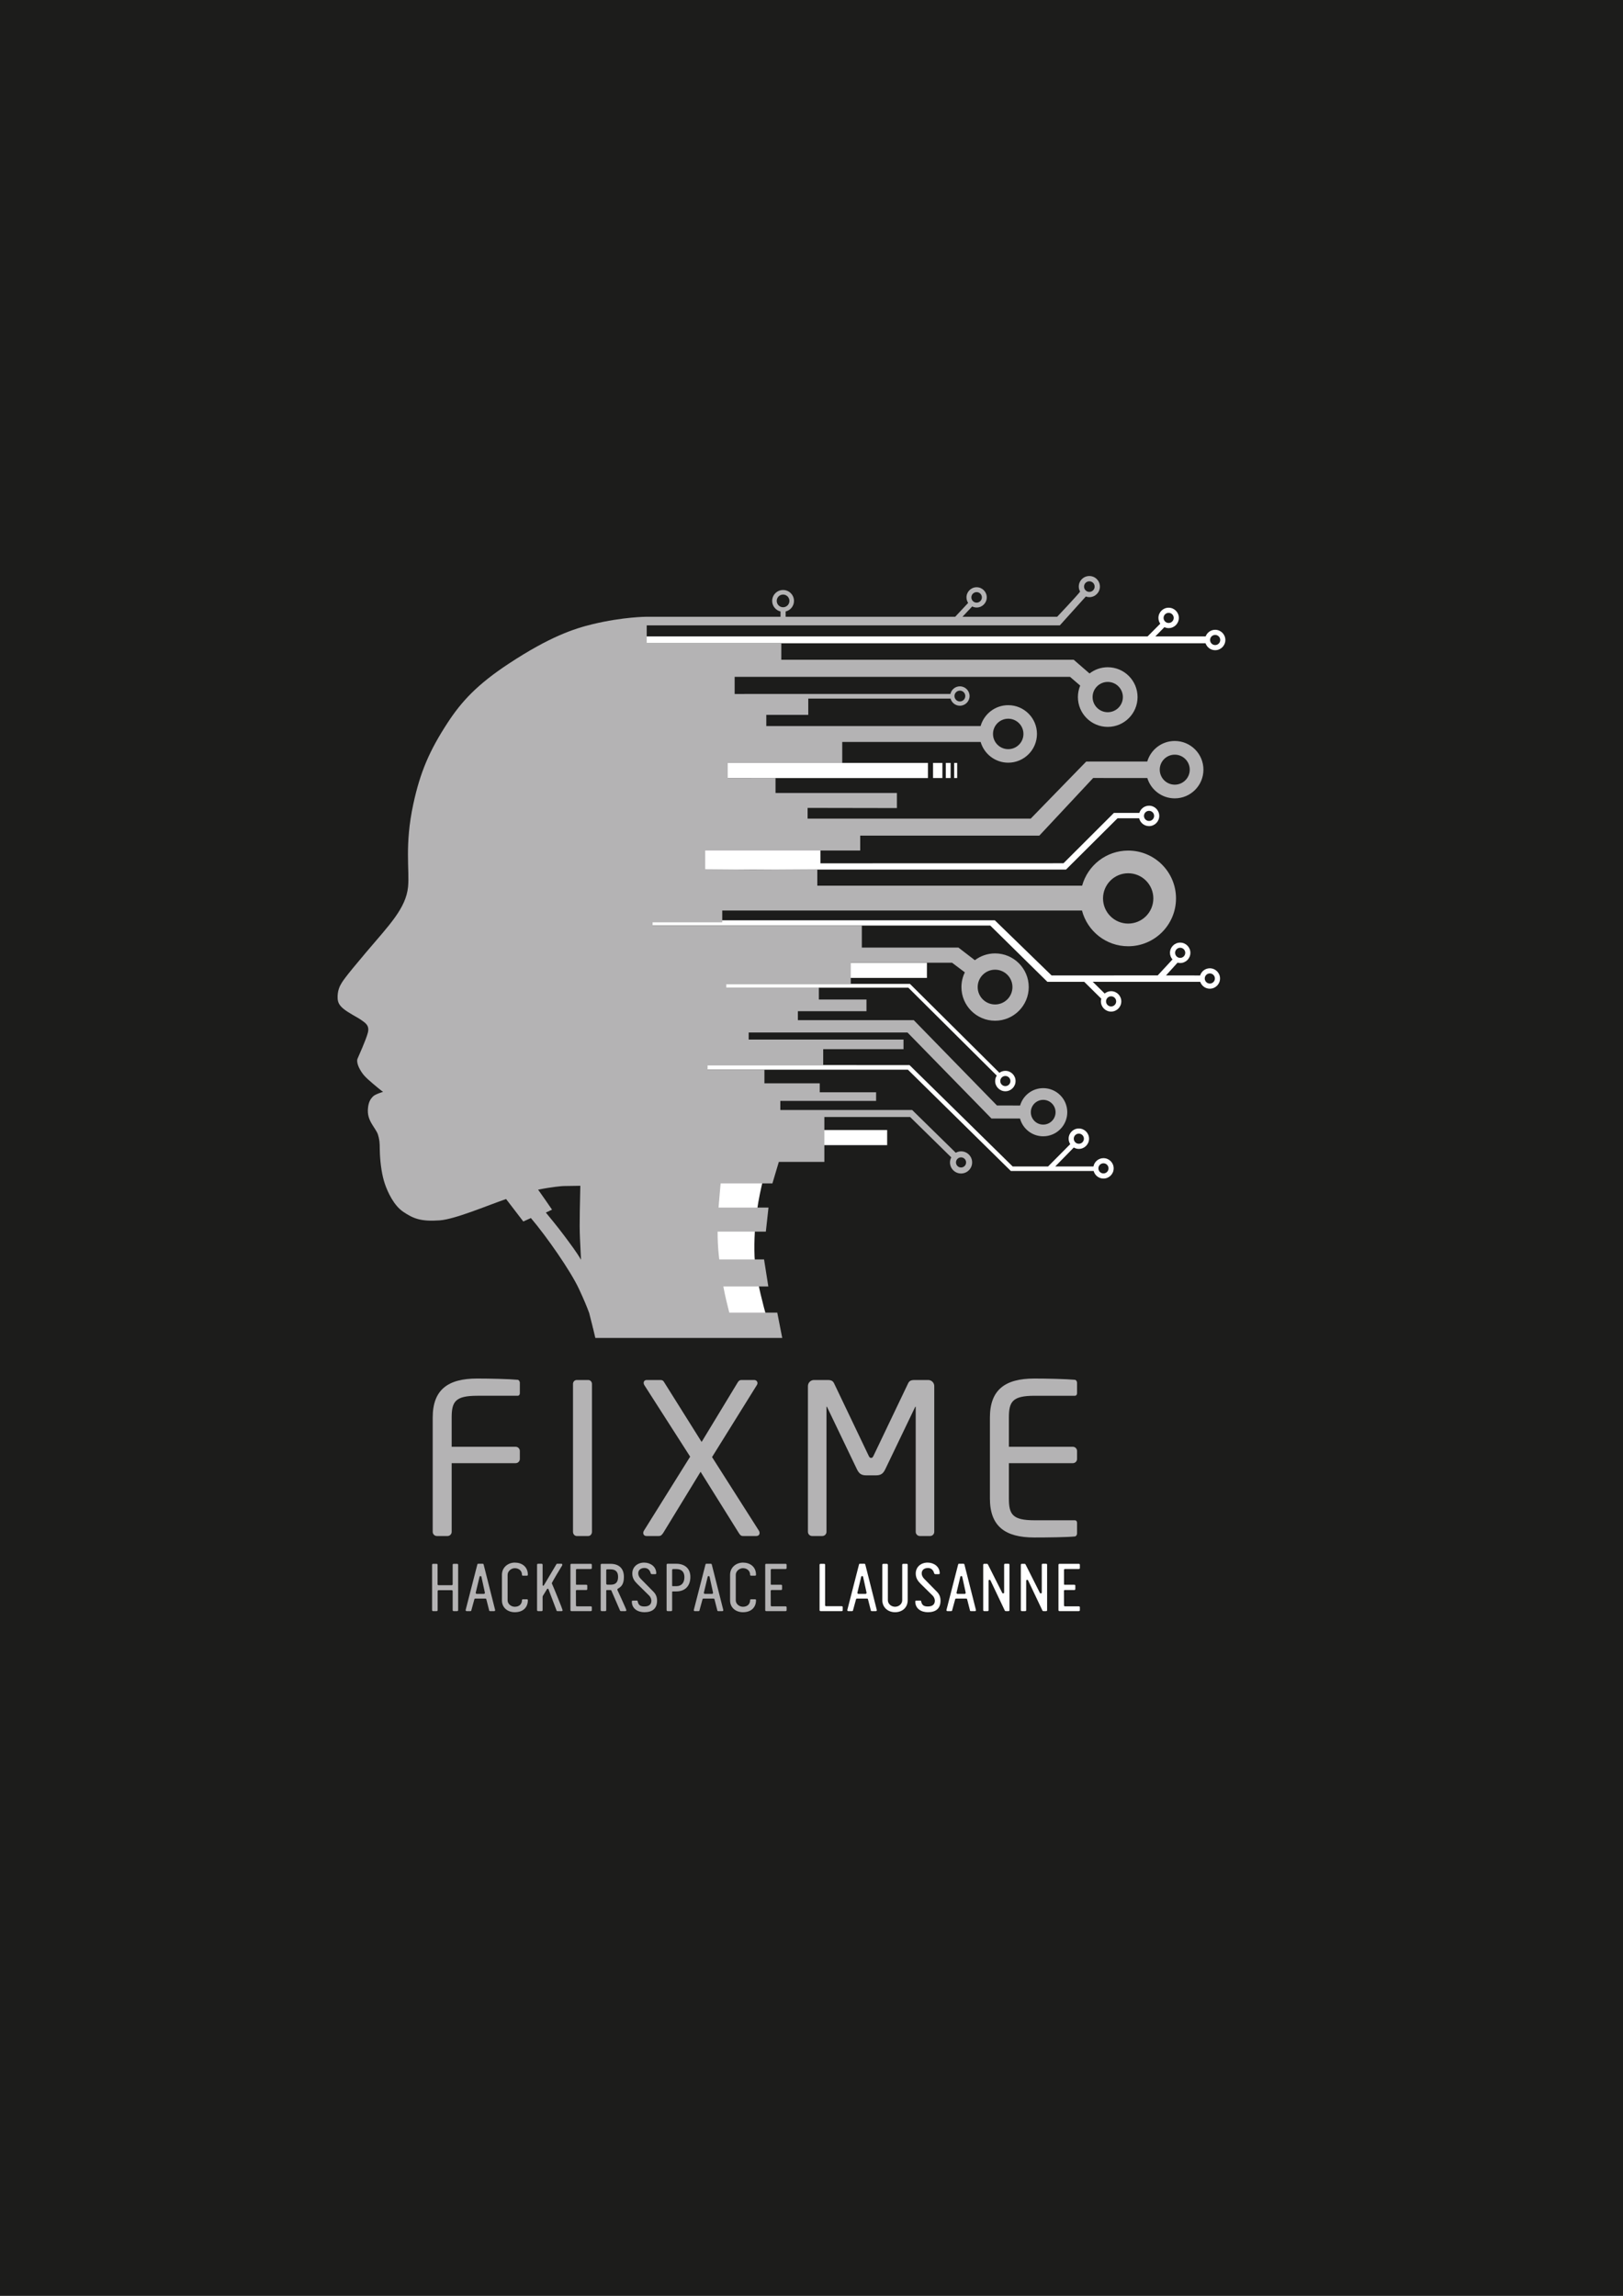 <?xml version="1.0" encoding="UTF-8" standalone="no"?>
<!-- Created with Inkscape (http://www.inkscape.org/) -->
<svg xmlns:dc="http://purl.org/dc/elements/1.1/" xmlns:cc="http://creativecommons.org/ns#" xmlns:rdf="http://www.w3.org/1999/02/22-rdf-syntax-ns#" xmlns:svg="http://www.w3.org/2000/svg" xmlns="http://www.w3.org/2000/svg" xmlns:sodipodi="http://sodipodi.sourceforge.net/DTD/sodipodi-0.dtd" xmlns:inkscape="http://www.inkscape.org/namespaces/inkscape" id="svg2" version="1.1" inkscape:version="0.48.3.1 r9886" width="744.1" height="1052.362" xml:space="preserve" sodipodi:docname="FIXME_Logo.ai"><rect width="100%" height="100%" fill="#808080" stroke="none"/><defs id="defs6"><clipPath clipPathUnits="userSpaceOnUse" id="clipPath18"><path d="m 0,841.89 595.28,0 L 595.28,0 0,0 0,841.89 z" id="path20"/></clipPath><clipPath clipPathUnits="userSpaceOnUse" id="clipPath128"><path d="m 0,841.89 595.28,0 L 595.28,0 0,0 0,841.89 z" id="path130"/></clipPath><clipPath clipPathUnits="userSpaceOnUse" id="clipPath140"><path d="m 0,841.89 595.28,0 L 595.28,0 0,0 0,841.89 z" id="path142"/></clipPath></defs><sodipodi:namedview pagecolor="#ffffff" bordercolor="#666666" borderopacity="1" objecttolerance="10" gridtolerance="10" guidetolerance="10" inkscape:pageopacity="0" inkscape:pageshadow="2" inkscape:window-width="1280" inkscape:window-height="774" id="namedview4" showgrid="false" inkscape:zoom="0.22425732" inkscape:cx="372.04999" inkscape:cy="526.18127" inkscape:window-x="0" inkscape:window-y="-6" inkscape:window-maximized="1" inkscape:current-layer="g10"/><g id="g10" inkscape:groupmode="layer" inkscape:label="FIXME_Logo" transform="matrix(1.25,0,0,-1.25,0,1052.362)"><path d="m 0,0 595.281,0 0,841.89 L 0,841.89 0,0 z" style="fill:#1c1c1b;fill-opacity:1;fill-rule:nonzero;stroke:none" id="path12"/><g id="g14"><g id="g16" clip-path="url(#clipPath18)"><g id="g22" transform="translate(309.092,252.476)"><path d="m 0,0 0,-1 c 0,-0.274 -0.123,-0.399 -0.396,-0.399 l -7.697,0 c -0.272,0 -0.397,0.125 -0.397,0.399 l 0,16.571 c 0,0.25 0.125,0.375 0.397,0.375 l 1.241,0 c 0.248,0 0.399,-0.125 0.399,-0.375 l 0,-14.796 c 0,-0.25 0.123,-0.375 0.371,-0.375 l 5.686,0 C -0.123,0.4 0,0.275 0,0" style="fill:#ffffff;fill-opacity:1;fill-rule:nonzero;stroke:none" id="path24"/></g><g id="g26" transform="translate(315.869,263.673)"><path d="m 0,0 -1.365,-5.698 c -0.051,-0.175 -0.051,-0.276 0,-0.375 0.074,-0.125 0.174,-0.2 0.322,-0.2 l 2.656,0 c 0.125,0 0.223,0.075 0.299,0.174 0.049,0.076 0.074,0.226 0.024,0.401 L 0.695,0 C 0.67,0.15 0.545,0.25 0.348,0.25 0.123,0.25 0.025,0.15 0,0 m -4.717,-12.597 c -0.248,0 -0.373,0.125 -0.373,0.375 0,-0.025 0,0.05 0.026,0.15 l 4.269,16.621 c 0.025,0.15 0.125,0.225 0.322,0.225 l 1.639,0 c 0.174,0 0.273,-0.075 0.322,-0.225 l 4.221,-16.695 0,-0.151 c 0,-0.2 -0.123,-0.3 -0.348,-0.3 l -1.488,0 c -0.199,0 -0.324,0.076 -0.324,0.201 l -1.067,4.173 c -0.025,0.15 -0.173,0.225 -0.373,0.225 l -3.648,0 c -0.199,0 -0.299,-0.075 -0.348,-0.225 l -1.142,-4.173 c -0.026,-0.125 -0.149,-0.201 -0.323,-0.201 l -1.365,0 z" style="fill:#ffffff;fill-opacity:1;fill-rule:nonzero;stroke:none" id="path28"/></g><g id="g30" transform="translate(328.281,250.677)"><path d="m 0,0 c -2.582,0 -4.668,1.724 -4.668,4.424 l 0,12.922 c 0,0.25 0.15,0.399 0.398,0.399 l 1.241,0 c 0.248,0 0.398,-0.149 0.398,-0.399 l 0,-12.948 c 0,-1.399 1.315,-2.399 2.631,-2.399 1.34,0 2.631,0.975 2.631,2.399 l 0,12.972 c 0,0.25 0.15,0.375 0.398,0.375 l 1.241,0 c 0.248,0 0.373,-0.125 0.373,-0.375 l 0,-12.946 C 4.643,1.674 2.631,0 0,0" style="fill:#ffffff;fill-opacity:1;fill-rule:nonzero;stroke:none" id="path32"/></g><g id="g34" transform="translate(335.703,254.601)"><path d="M 0,0 C 0,0.225 0.123,0.324 0.348,0.324 L 1.787,0.35 c 0.274,0 0.322,-0.1 0.373,-0.326 0.274,-1.349 0.992,-1.849 2.432,-1.849 1.441,0 2.582,0.55 2.582,2.125 0,0.599 -0.322,1.374 -0.77,1.824 L 2.01,6.448 c -1.092,1.074 -1.836,2.175 -1.836,3.799 0,2.5 1.961,4.024 4.344,4.024 2.285,0 4.445,-1.45 4.445,-3.923 0,-0.226 -0.15,-0.326 -0.373,-0.326 l -1.242,0 c -0.174,0 -0.371,0.175 -0.422,0.326 -0.274,1.099 -1.018,1.949 -2.258,1.949 -1.268,0 -2.311,-0.625 -2.311,-2 0,-0.749 0.399,-1.424 0.895,-1.949 L 7.92,3.599 C 8.838,2.674 9.26,1.624 9.26,0.3 9.26,-2.675 7.422,-3.924 4.617,-3.924 2.184,-3.924 0,-2.649 0,0" style="fill:#ffffff;fill-opacity:1;fill-rule:nonzero;stroke:none" id="path36"/></g><g id="g38" transform="translate(352.231,263.673)"><path d="m 0,0 -1.365,-5.698 c -0.051,-0.175 -0.051,-0.276 0,-0.375 0.074,-0.125 0.174,-0.2 0.322,-0.2 l 2.656,0 c 0.125,0 0.223,0.075 0.299,0.174 0.049,0.076 0.074,0.226 0.024,0.401 L 0.695,0 C 0.67,0.15 0.545,0.25 0.348,0.25 0.123,0.25 0.025,0.15 0,0 m -4.717,-12.597 c -0.248,0 -0.373,0.125 -0.373,0.375 0,-0.025 0,0.05 0.026,0.15 l 4.269,16.621 c 0.025,0.15 0.125,0.225 0.322,0.225 l 1.639,0 c 0.174,0 0.273,-0.075 0.322,-0.225 l 4.221,-16.695 0,-0.151 c 0,-0.2 -0.123,-0.3 -0.348,-0.3 l -1.488,0 c -0.199,0 -0.324,0.076 -0.324,0.201 l -1.067,4.173 c -0.025,0.15 -0.173,0.225 -0.373,0.225 l -3.648,0 c -0.199,0 -0.299,-0.075 -0.348,-0.225 l -1.142,-4.173 c -0.026,-0.125 -0.149,-0.201 -0.323,-0.201 l -1.365,0 z" style="fill:#ffffff;fill-opacity:1;fill-rule:nonzero;stroke:none" id="path40"/></g><g id="g42" transform="translate(363.277,262.349)"><path d="m 0,0 c -0.051,0.125 -0.148,0.2 -0.322,0.2 -0.25,0 -0.373,-0.15 -0.373,-0.4 l 0,-10.673 c 0,-0.274 -0.125,-0.399 -0.373,-0.399 l -1.192,0 c -0.273,0 -0.396,0.125 -0.396,0.399 l 0,16.571 c 0,0.25 0.123,0.375 0.371,0.375 l 1.019,0 c 0.149,0 0.272,-0.075 0.346,-0.25 L 4.344,-4.624 c 0.051,-0.1 0.125,-0.15 0.299,-0.15 0.248,0 0.371,0.125 0.371,0.375 l 0,10.097 c 0,0.276 0.125,0.401 0.398,0.401 l 1.166,0 c 0.274,0 0.399,-0.125 0.399,-0.401 l 0,-16.595 c 0,-0.25 -0.125,-0.375 -0.399,-0.375 l -0.992,0 c -0.15,0 -0.248,0.075 -0.348,0.25 L 0,0 z" style="fill:#ffffff;fill-opacity:1;fill-rule:nonzero;stroke:none" id="path44"/></g><g id="g46" transform="translate(377.078,262.349)"><path d="m 0,0 c -0.049,0.125 -0.148,0.2 -0.322,0.2 -0.248,0 -0.373,-0.15 -0.373,-0.4 l 0,-10.673 c 0,-0.274 -0.123,-0.399 -0.371,-0.399 l -1.192,0 c -0.273,0 -0.398,0.125 -0.398,0.399 l 0,16.571 c 0,0.25 0.125,0.375 0.373,0.375 l 1.017,0 c 0.149,0 0.274,-0.075 0.348,-0.25 L 4.346,-4.624 c 0.049,-0.1 0.123,-0.15 0.297,-0.15 0.248,0 0.373,0.125 0.373,0.375 l 0,10.097 c 0,0.276 0.123,0.401 0.396,0.401 l 1.168,0 c 0.274,0 0.397,-0.125 0.397,-0.401 l 0,-16.595 c 0,-0.25 -0.123,-0.375 -0.397,-0.375 l -0.994,0 c -0.148,0 -0.248,0.075 -0.348,0.25 L 0,0 z" style="fill:#ffffff;fill-opacity:1;fill-rule:nonzero;stroke:none" id="path48"/></g><g id="g50" transform="translate(396.068,268.047)"><path d="m 0,0 0,-1.125 c 0,-0.274 -0.123,-0.399 -0.396,-0.399 l -5.04,0 c -0.248,0 -0.373,-0.125 -0.373,-0.375 l 0,-5.174 c 0,-0.15 0.049,-0.225 0.2,-0.225 l 3.574,0 c 0.248,0 0.396,-0.125 0.373,-0.4 l 0,-1.15 c 0,-0.25 -0.125,-0.375 -0.373,-0.375 l -3.426,0 c -0.248,0 -0.373,-0.125 -0.373,-0.375 l 0.025,-5.249 c 0,-0.249 0.125,-0.374 0.373,-0.374 l 5.04,0 c 0.273,0 0.396,-0.125 0.396,-0.375 l 0,-0.975 c 0,-0.275 -0.123,-0.4 -0.396,-0.4 l -7.051,0 c -0.274,0 -0.397,0.125 -0.397,0.4 l 0,16.571 c 0,0.25 0.123,0.375 0.397,0.375 l 7.051,0 C -0.123,0.375 0,0.25 0,0" style="fill:#ffffff;fill-opacity:1;fill-rule:nonzero;stroke:none" id="path52"/></g><g id="g54" transform="translate(160.144,251.076)"><path d="m 0,0 -1.266,0 c -0.273,0 -0.397,0.15 -0.397,0.399 l 0,16.572 c 0,0.25 0.124,0.375 0.397,0.375 l 1.242,0 c 0.248,0 0.372,-0.125 0.372,-0.375 l 0,-7.098 c 0,-0.25 0.124,-0.375 0.372,-0.375 l 4.767,0 c 0.248,0 0.397,0.125 0.397,0.375 l 0,7.098 c 0,0.25 0.124,0.375 0.372,0.375 l 1.266,0 c 0.249,0 0.373,-0.125 0.373,-0.375 l 0,-16.572 C 7.895,0.15 7.771,0 7.522,0 L 6.281,0 C 6.008,0 5.884,0.15 5.884,0.399 l 0,6.874 c 0,0.275 -0.124,0.4 -0.372,0.4 l -4.767,0 c -0.248,0 -0.372,-0.125 -0.372,-0.4 l 0,-6.874 C 0.373,0.15 0.249,0 0,0" style="fill:#b4b3b4;fill-opacity:1;fill-rule:nonzero;stroke:none" id="path56"/></g><g id="g58" transform="translate(175.882,263.673)"><path d="m 0,0 -1.365,-5.698 c -0.05,-0.175 -0.05,-0.276 0,-0.375 0.074,-0.125 0.174,-0.2 0.323,-0.2 l 2.656,0 c 0.124,0 0.223,0.075 0.298,0.174 0.049,0.076 0.074,0.226 0.025,0.401 L 0.695,0 C 0.67,0.15 0.546,0.25 0.348,0.25 0.125,0.25 0.025,0.15 0,0 m -4.717,-12.597 c -0.248,0 -0.372,0.125 -0.372,0.375 0,-0.025 0,0.05 0.025,0.15 l 4.27,16.621 c 0.024,0.15 0.124,0.225 0.322,0.225 l 1.639,0 c 0.174,0 0.273,-0.075 0.323,-0.225 l 4.22,-16.695 0,-0.151 c 0,-0.2 -0.124,-0.3 -0.347,-0.3 l -1.49,0 c -0.199,0 -0.323,0.076 -0.323,0.201 l -1.067,4.173 c -0.025,0.15 -0.174,0.225 -0.373,0.225 l -3.649,0 c -0.199,0 -0.298,-0.075 -0.348,-0.225 l -1.142,-4.173 c -0.024,-0.125 -0.149,-0.201 -0.323,-0.201 l -1.365,0 z" style="fill:#b4b3b4;fill-opacity:1;fill-rule:nonzero;stroke:none" id="path60"/></g><g id="g62" transform="translate(193.235,264.073)"><path d="m 0,0 -1.415,0 c -0.249,0 -0.373,0.125 -0.373,0.324 0,1.6 -1.266,2.425 -2.631,2.425 -1.316,0 -2.632,-1.1 -2.632,-2.425 l 0,-9.397 c 0,-1.324 1.316,-2.324 2.632,-2.324 1.688,0 2.631,1.049 2.631,2.424 0,0.225 0.124,0.325 0.373,0.325 l 1.415,0 c 0.248,0 0.373,-0.1 0.373,-0.325 0,-2.575 -1.664,-4.423 -4.792,-4.423 -2.557,0 -4.717,1.599 -4.717,4.323 l 0,9.397 c 0,2.8 2.309,4.475 4.717,4.475 2.557,0 4.792,-1.475 4.792,-4.475 C 0.373,0.125 0.248,0 0,0" style="fill:#b4b3b4;fill-opacity:1;fill-rule:nonzero;stroke:none" id="path64"/></g><g id="g66" transform="translate(206.243,268.072)"><path d="m 0,0 c 0,-0.101 -0.025,-0.2 -0.075,-0.275 -0.422,-0.625 -3.773,-6.248 -3.773,-6.474 0,-0.1 0.05,-0.199 0.099,-0.3 0.521,-1.099 3.848,-9.298 3.848,-9.572 0,-0.25 -0.099,-0.375 -0.348,-0.375 l -1.539,0 c -0.124,0 -0.248,0.025 -0.297,0.15 l -3.004,7.923 c -0.05,0.1 -0.149,0.15 -0.249,0.15 -0.049,0 -0.198,-0.025 -0.223,-0.075 l -1.49,-2.424 c -0.099,-0.151 -0.174,-0.326 -0.174,-0.526 l 0,-4.799 c 0,-0.249 -0.124,-0.399 -0.372,-0.399 l -1.266,0 c -0.248,0 -0.397,0.15 -0.397,0.399 L -9.26,0 c 0,0.25 0.149,0.375 0.397,0.375 l 1.241,0 c 0.248,0 0.397,-0.125 0.397,-0.375 l 0,-7.474 c 0,-0.125 0.124,-0.2 0.224,-0.2 0.149,0 0.198,0.101 0.273,0.2 l 4.593,7.724 c 0.05,0.1 0.174,0.125 0.273,0.125 l 1.514,0 C -0.1,0.375 0,0.25 0,0" style="fill:#b4b3b4;fill-opacity:1;fill-rule:nonzero;stroke:none" id="path68"/></g><g id="g70" transform="translate(217.066,268.047)"><path d="m 0,0 0,-1.125 c 0,-0.274 -0.125,-0.399 -0.397,-0.399 l -5.04,0 c -0.249,0 -0.373,-0.125 -0.373,-0.375 l 0,-5.174 c 0,-0.15 0.05,-0.225 0.199,-0.225 l 3.575,0 c 0.248,0 0.397,-0.125 0.372,-0.4 l 0,-1.15 c 0,-0.25 -0.124,-0.375 -0.372,-0.375 l -3.426,0 c -0.248,0 -0.372,-0.125 -0.372,-0.375 l 0.024,-5.249 c 0,-0.249 0.124,-0.374 0.373,-0.374 l 5.04,0 c 0.272,0 0.397,-0.125 0.397,-0.375 l 0,-0.975 c 0,-0.275 -0.125,-0.4 -0.397,-0.4 l -7.051,0 c -0.273,0 -0.397,0.125 -0.397,0.4 l 0,16.571 c 0,0.25 0.124,0.375 0.397,0.375 l 7.051,0 C -0.125,0.375 0,0.25 0,0" style="fill:#b4b3b4;fill-opacity:1;fill-rule:nonzero;stroke:none" id="path72"/></g><g id="g74" transform="translate(222.353,266.022)"><path d="m 0,0 0,-4.799 c 0,-0.3 0.149,-0.45 0.447,-0.45 l 1.241,0 c 1.887,0 2.657,1.025 2.657,2.875 0,1.874 -0.944,2.749 -2.781,2.749 l -1.191,0 C 0.124,0.375 0,0.25 0,0 m 7.001,-14.946 -1.589,0 c -0.149,0 -0.298,0.075 -0.348,0.2 l -3.202,7.373 c -0.049,0.125 -0.174,0.149 -0.298,0.149 l -1.365,0 C 0.075,-7.224 0,-7.298 0,-7.423 l 0,-7.124 c 0,-0.249 -0.124,-0.399 -0.373,-0.399 l -1.266,0 c -0.248,0 -0.397,0.15 -0.397,0.399 l 0,16.571 c 0,0.25 0.149,0.375 0.397,0.375 l 3.203,0 c 3.054,0 4.915,-1.649 4.915,-4.773 0,-2.475 -0.744,-3.55 -2.258,-4.374 -0.125,-0.075 -0.125,-0.175 -0.125,-0.3 0,-0.075 0,-0.125 0.025,-0.2 0.323,-0.7 3.253,-7.049 3.253,-7.323 0,-0.25 -0.125,-0.375 -0.373,-0.375" style="fill:#b4b3b4;fill-opacity:1;fill-rule:nonzero;stroke:none" id="path76"/></g><g id="g78" transform="translate(231.736,254.601)"><path d="m 0,0 c 0,0.225 0.124,0.324 0.347,0.324 l 1.44,0.026 c 0.274,0 0.323,-0.1 0.373,-0.326 0.273,-1.349 0.993,-1.849 2.433,-1.849 1.44,0 2.581,0.55 2.581,2.125 0,0.599 -0.322,1.374 -0.769,1.824 L 2.011,6.448 c -1.093,1.074 -1.837,2.175 -1.837,3.799 0,2.5 1.961,4.024 4.344,4.024 2.284,0 4.444,-1.45 4.444,-3.923 0,-0.226 -0.149,-0.326 -0.372,-0.326 l -1.242,0 c -0.174,0 -0.372,0.175 -0.422,0.326 -0.273,1.099 -1.018,1.949 -2.259,1.949 -1.266,0 -2.309,-0.625 -2.309,-2 0,-0.749 0.397,-1.424 0.894,-1.949 L 7.919,3.599 C 8.838,2.674 9.26,1.624 9.26,0.3 9.26,-2.675 7.423,-3.924 4.618,-3.924 2.185,-3.924 0,-2.649 0,0" style="fill:#b4b3b4;fill-opacity:1;fill-rule:nonzero;stroke:none" id="path80"/></g><g id="g82" transform="translate(246.531,266.122)"><path d="m 0,0 0,-5.698 c 0,-0.125 0.075,-0.2 0.199,-0.2 l 1.316,0 c 2.01,0 2.979,1.325 2.979,3.324 0,2 -1.118,2.949 -2.979,2.949 l -1.142,0 C 0.124,0.375 0,0.25 0,0 m -1.639,-15.046 c -0.248,0 -0.397,0.15 -0.397,0.4 l 0,16.596 c 0,0.25 0.149,0.375 0.397,0.375 l 3.154,0 c 3.004,0 5.163,-1.65 5.163,-4.824 0,-3.299 -1.911,-5.323 -5.163,-5.323 l -1.316,0 C 0.075,-7.822 0,-7.897 0,-8.022 l 0,-6.624 c 0,-0.25 -0.124,-0.4 -0.373,-0.4 l -1.266,0 z" style="fill:#b4b3b4;fill-opacity:1;fill-rule:nonzero;stroke:none" id="path84"/></g><g id="g86" transform="translate(259.563,263.673)"><path d="m 0,0 -1.365,-5.698 c -0.05,-0.175 -0.05,-0.276 0,-0.375 0.074,-0.125 0.174,-0.2 0.323,-0.2 l 2.656,0 c 0.124,0 0.223,0.075 0.298,0.174 0.049,0.076 0.074,0.226 0.025,0.401 L 0.695,0 C 0.67,0.15 0.546,0.25 0.348,0.25 0.124,0.25 0.025,0.15 0,0 m -4.717,-12.597 c -0.248,0 -0.372,0.125 -0.372,0.375 0,-0.025 0,0.05 0.025,0.15 l 4.27,16.621 c 0.024,0.15 0.124,0.225 0.322,0.225 l 1.639,0 c 0.174,0 0.273,-0.075 0.323,-0.225 l 4.22,-16.695 0,-0.151 c 0,-0.2 -0.124,-0.3 -0.347,-0.3 l -1.49,0 c -0.199,0 -0.323,0.076 -0.323,0.201 l -1.067,4.173 c -0.025,0.15 -0.174,0.225 -0.373,0.225 l -3.649,0 c -0.199,0 -0.298,-0.075 -0.348,-0.225 l -1.142,-4.173 c -0.025,-0.125 -0.149,-0.201 -0.323,-0.201 l -1.365,0 z" style="fill:#b4b3b4;fill-opacity:1;fill-rule:nonzero;stroke:none" id="path88"/></g><g id="g90" transform="translate(276.916,264.073)"><path d="m 0,0 -1.415,0 c -0.249,0 -0.373,0.125 -0.373,0.324 0,1.6 -1.266,2.425 -2.631,2.425 -1.316,0 -2.632,-1.1 -2.632,-2.425 l 0,-9.397 c 0,-1.324 1.316,-2.324 2.632,-2.324 1.688,0 2.631,1.049 2.631,2.424 0,0.225 0.124,0.325 0.373,0.325 l 1.415,0 c 0.248,0 0.373,-0.1 0.373,-0.325 0,-2.575 -1.664,-4.423 -4.792,-4.423 -2.557,0 -4.717,1.599 -4.717,4.323 l 0,9.397 c 0,2.8 2.309,4.475 4.717,4.475 2.557,0 4.792,-1.475 4.792,-4.475 C 0.373,0.125 0.248,0 0,0" style="fill:#b4b3b4;fill-opacity:1;fill-rule:nonzero;stroke:none" id="path92"/></g><g id="g94" transform="translate(288.508,268.047)"><path d="m 0,0 0,-1.125 c 0,-0.274 -0.125,-0.399 -0.397,-0.399 l -5.04,0 c -0.249,0 -0.373,-0.125 -0.373,-0.375 l 0,-5.174 c 0,-0.15 0.05,-0.225 0.199,-0.225 l 3.575,0 c 0.248,0 0.397,-0.125 0.372,-0.4 l 0,-1.15 c 0,-0.25 -0.124,-0.375 -0.372,-0.375 l -3.426,0 c -0.248,0 -0.372,-0.125 -0.372,-0.375 l 0.024,-5.249 c 0,-0.249 0.124,-0.374 0.373,-0.374 l 5.04,0 c 0.272,0 0.397,-0.125 0.397,-0.375 l 0,-0.975 c 0,-0.275 -0.125,-0.4 -0.397,-0.4 l -7.051,0 c -0.273,0 -0.397,0.125 -0.397,0.4 l 0,16.571 c 0,0.25 0.124,0.375 0.397,0.375 l 7.051,0 C -0.125,0.375 0,0.25 0,0" style="fill:#b4b3b4;fill-opacity:1;fill-rule:nonzero;stroke:none" id="path96"/></g><g id="g98" transform="translate(189.138,305.335)"><path d="m 0,0 -23.474,0 0,-25.178 c 0,-0.846 -0.688,-1.54 -1.529,-1.54 l -3.9,0 c -0.841,0 -1.529,0.694 -1.529,1.54 l 0,41.886 c 0,10.24 5.582,14.321 16.286,14.321 4.512,0 11.699,-0.154 14.911,-0.462 0.458,-0.077 0.764,-0.616 0.764,-1.078 l 0,-3.849 c 0,-0.539 -0.306,-0.924 -0.841,-0.924 l -14.757,0 c -8.105,0 -9.405,-2.156 -9.405,-8.008 l 0,-10.702 23.474,0 c 0.841,0 1.529,-0.693 1.529,-1.54 l 0,-2.926 C 1.529,0.692 0.841,0 0,0" style="fill:#b4b3b4;fill-opacity:1;fill-rule:nonzero;stroke:none" id="path100"/></g><g id="g102" transform="translate(215.744,278.617)"><path d="M 0,0 -4.206,0 C -4.97,0 -5.582,0.693 -5.582,1.54 l 0,54.205 c 0,0.77 0.535,1.463 1.376,1.463 l 4.206,0 c 0.765,0 1.376,-0.616 1.376,-1.463 l 0,-54.205 C 1.376,0.77 0.841,0 0,0" style="fill:#b4b3b4;fill-opacity:1;fill-rule:nonzero;stroke:none" id="path104"/></g><g id="g106" transform="translate(277.371,278.617)"><path d="M 0,0 -4.817,0 C -5.582,0 -5.888,0.308 -6.423,1.155 L -20.415,23.561 -34.102,1.155 C -34.637,0.308 -35.096,0 -35.708,0 l -4.511,0 c -0.841,0 -1.223,0.539 -1.223,1.155 0,0.231 0.076,0.539 0.229,0.77 L -24.238,29.104 -41.06,55.36 c -0.153,0.231 -0.23,0.539 -0.23,0.77 0,0.616 0.383,1.078 1.147,1.078 l 4.971,0 c 0.764,0 1.07,-0.231 1.376,-0.77 l 13.763,-21.944 13.304,21.944 c 0.459,0.693 0.841,0.77 1.453,0.77 l 4.511,0 c 0.765,0 1.224,-0.539 1.224,-1.155 0,-0.231 -0.077,-0.462 -0.23,-0.693 L -16.21,28.95 0.994,1.925 C 1.147,1.694 1.224,1.386 1.224,1.078 1.224,0.539 0.841,0 0,0" style="fill:#b4b3b4;fill-opacity:1;fill-rule:nonzero;stroke:none" id="path108"/></g><g id="g110" transform="translate(341.137,278.617)"><path d="m 0,0 -3.746,0 c -0.842,0 -1.529,0.693 -1.529,1.54 l 0,45.658 c 0,0.155 0,0.232 -0.077,0.232 -0.076,0 -0.076,0 -0.152,-0.155 L -16.439,24.484 c -0.764,-1.54 -1.53,-2.232 -3.44,-2.232 l -3.517,0 c -1.913,0 -2.676,0.692 -3.442,2.232 l -10.933,22.791 c -0.077,0.155 -0.077,0.155 -0.153,0.155 C -38,47.43 -38,47.353 -38,47.198 L -38,1.54 C -38,0.693 -38.689,0 -39.53,0 l -3.747,0 c -0.841,0 -1.529,0.693 -1.529,1.54 l 0,53.435 c 0,1.232 0.994,2.233 2.218,2.233 l 4.969,0 c 1.377,0 1.988,-0.308 2.447,-1.309 l 12.617,-26.41 c 0.305,-0.692 0.535,-0.846 0.916,-0.846 0.383,0 0.612,0.154 0.918,0.846 l 12.617,26.41 c 0.458,1.001 1.071,1.309 2.446,1.309 l 4.97,0 c 1.223,0 2.217,-1.001 2.217,-2.233 l 0,-53.435 C 1.529,0.693 0.842,0 0,0" style="fill:#b4b3b4;fill-opacity:1;fill-rule:nonzero;stroke:none" id="path112"/></g><g id="g114" transform="translate(394.275,278.463)"><path d="m 0,0 c -2.906,-0.308 -10.398,-0.385 -14.91,-0.385 -10.705,0 -16.287,4.081 -16.287,14.322 l 0,29.643 c 0,10.24 5.582,14.321 16.287,14.321 4.512,0 11.699,-0.154 14.91,-0.462 0.459,-0.077 0.764,-0.616 0.764,-1.078 l 0,-3.849 c 0,-0.539 -0.305,-0.924 -0.84,-0.924 l -14.758,0 c -8.105,0 -9.404,-2.156 -9.404,-8.008 l 0,-10.702 23.472,0 c 0.842,0 1.53,-0.693 1.53,-1.54 l 0,-2.926 c 0,-0.848 -0.688,-1.54 -1.53,-1.54 l -23.472,0 0,-12.935 c 0,-5.852 1.299,-8.008 9.404,-8.008 l 14.758,0 c 0.535,0 0.84,-0.385 0.84,-0.924 l 0,-3.927 C 0.764,0.616 0.459,0.077 0,0" style="fill:#b4b3b4;fill-opacity:1;fill-rule:nonzero;stroke:none" id="path116"/></g></g></g><path d="m 351.072,562.122 -1.105,0 0,-5.544 1.105,0 0,5.544 z" style="fill:#ffffff;fill-opacity:1;fill-rule:nonzero;stroke:none" id="path118"/><path d="m 348.666,562.122 -1.773,0 0,-5.544 1.773,0 0,5.544 z" style="fill:#ffffff;fill-opacity:1;fill-rule:nonzero;stroke:none" id="path120"/><path d="m 345.651,562.122 -3.43,0 0,-5.544 3.43,0 0,5.544 z" style="fill:#ffffff;fill-opacity:1;fill-rule:nonzero;stroke:none" id="path122"/><g id="g124"><g id="g126" clip-path="url(#clipPath128)"><g id="g132" transform="translate(421.443,544.551)"><path d="m 0,0 c 1.026,0 1.858,-0.832 1.858,-1.858 0,-1.026 -0.832,-1.858 -1.858,-1.858 -1.025,0 -1.857,0.832 -1.857,1.858 C -1.857,-0.832 -1.025,0 0,0 m 11.418,-50.208 c 1.026,0 1.858,-0.832 1.858,-1.858 0,-1.026 -0.832,-1.858 -1.858,-1.858 -1.025,0 -1.857,0.832 -1.857,1.858 0,1.026 0.832,1.858 1.857,1.858 m 10.874,-9.417 c 1.026,0 1.858,-0.832 1.858,-1.858 0,-1.026 -0.832,-1.858 -1.858,-1.858 -1.025,0 -1.857,0.832 -1.857,1.858 0,1.026 0.832,1.858 1.857,1.858 m -36.208,-8.396 c 1.026,0 1.858,-0.832 1.858,-1.858 0,-1.026 -0.832,-1.858 -1.858,-1.858 -1.025,0 -1.857,0.832 -1.857,1.858 0,1.026 0.832,1.858 1.857,1.858 m -38.787,-29.213 c 1.026,0 1.858,-0.832 1.858,-1.858 0,-1.027 -0.832,-1.859 -1.858,-1.859 -1.026,0 -1.858,0.832 -1.858,1.859 0,1.026 0.832,1.858 1.858,1.858 m 26.953,-21.141 c 1.026,0 1.858,-0.832 1.858,-1.858 0,-1.026 -0.832,-1.858 -1.858,-1.858 -1.025,0 -1.857,0.832 -1.857,1.858 0,1.026 0.832,1.858 1.857,1.858 m 9.031,-10.875 c 1.027,0 1.859,-0.833 1.859,-1.858 0,-1.026 -0.832,-1.858 -1.859,-1.858 -1.025,0 -1.857,0.832 -1.857,1.858 0,1.025 0.832,1.858 1.857,1.858 M 7.188,72.604 c 1.026,0 1.858,-0.832 1.858,-1.858 0,-1.026 -0.832,-1.858 -1.858,-1.858 -1.026,0 -1.858,0.832 -1.858,1.858 0,1.026 0.832,1.858 1.858,1.858 M 24.25,64.505 c 1.026,0 1.858,-0.832 1.858,-1.858 0,-1.026 -0.832,-1.858 -1.858,-1.858 -1.025,0 -1.857,0.832 -1.857,1.858 0,1.026 0.832,1.858 1.857,1.858 m -3.531,-3.047 c 0.499,-1.48 1.883,-2.554 3.531,-2.554 2.067,0 3.743,1.676 3.743,3.743 0,2.067 -1.676,3.743 -3.743,3.743 -1.603,0 -2.96,-1.014 -3.493,-2.431 l -18.45,0 3.328,3.391 c 0.474,-0.218 0.997,-0.347 1.553,-0.347 2.067,0 3.743,1.676 3.743,3.743 0,2.067 -1.676,3.743 -3.743,3.743 -2.067,0 -3.743,-1.676 -3.743,-3.743 0,-0.791 0.249,-1.523 0.668,-2.127 l -4.65,-4.66 -190.584,0 -6.489,0 0,-256.715 6.489,0 51.769,0 1.197,0 c 0,0 -6.143,18.821 -6.536,29.299 -0.476,12.704 1.775,22.441 2.977,27.572 l -49.407,0 0,13.296 95.067,0 0,5.537 -95.067,0 0,22.126 102.678,0 37.747,-37.141 30.375,0 c 0.425,-1.599 1.87,-2.783 3.602,-2.783 2.068,0 3.743,1.676 3.743,3.742 0,2.066 -1.675,3.742 -3.743,3.742 -1.831,0 -3.349,-1.317 -3.673,-3.054 l -14.018,0 6.804,6.956 c 0.549,-0.316 1.177,-0.511 1.856,-0.511 2.067,0 3.743,1.675 3.743,3.742 0,2.067 -1.676,3.743 -3.743,3.743 -2.066,0 -3.742,-1.676 -3.742,-3.743 0,-0.736 0.221,-1.418 0.588,-1.997 l -8.131,-8.19 -12.982,0 -37.833,37.181 -103.271,0.016 0,28.368 102.836,0 32.42,-32.23 0.027,0.026 c -0.381,-0.586 -0.607,-1.282 -0.607,-2.033 0,-2.067 1.675,-3.743 3.742,-3.743 2.067,0 3.743,1.676 3.743,3.743 0,2.067 -1.676,3.742 -3.743,3.742 -0.818,0 -1.569,-0.27 -2.185,-0.715 l -32.805,32.599 -103.428,0 0,2.188 109.65,0 0,5.576 -109.65,0 0,13.632 132.881,0 20.953,-20.632 13.516,0 6.259,-6.196 c -0.086,-0.314 -0.146,-0.639 -0.146,-0.981 0,-2.067 1.676,-3.743 3.742,-3.743 2.067,0 3.743,1.676 3.743,3.743 0,2.067 -1.676,3.743 -3.743,3.743 -0.898,0 -1.712,-0.33 -2.357,-0.859 l -4.373,4.303 39.417,-0.01 c 0.506,-1.465 1.884,-2.524 3.521,-2.524 2.067,0 3.743,1.676 3.743,3.743 0,2.067 -1.676,3.743 -3.743,3.743 -1.679,0 -3.082,-1.113 -3.557,-2.636 l -12.522,0.012 4.243,4.688 -0.02,0.014 c 0.314,-0.086 0.639,-0.147 0.982,-0.147 2.067,0 3.743,1.676 3.743,3.743 0,2.067 -1.676,3.743 -3.743,3.743 -2.066,0 -3.742,-1.676 -3.742,-3.743 0,-0.934 0.354,-1.776 0.919,-2.432 l -5.413,-5.85 -38.922,-0.024 -20.833,20.237 -134.548,0 0,18.592 160.657,0 18.912,18.818 7.921,0 c 0.393,-1.647 1.864,-2.876 3.631,-2.876 2.067,0 3.743,1.676 3.743,3.743 0,2.067 -1.676,3.743 -3.743,3.743 -1.681,0 -3.086,-1.116 -3.559,-2.642 l -9.325,0 -18.499,-18.47 -89.153,-0.021 0,4.905 -70.585,0 0,26.369 110.027,0 0,5.544 -110.027,0 0,43.888 211.84,0 z" style="fill:#ffffff;fill-opacity:1;fill-rule:nonzero;stroke:none" id="path134"/></g></g></g><g id="g136"><g id="g138" clip-path="url(#clipPath140)"><g id="g144" transform="translate(413.792,521.659)"><path d="m 0,0 c 5.096,0 9.227,-4.131 9.227,-9.227 0,-5.096 -4.131,-9.227 -9.227,-9.227 -5.097,0 -9.228,4.131 -9.228,9.227 C -9.228,-4.131 -5.097,0 0,0 m -48.823,-35.363 c 3.52,0 6.375,-2.854 6.375,-6.375 0,-3.521 -2.855,-6.375 -6.375,-6.375 -3.521,0 -6.375,2.854 -6.375,6.375 0,3.521 2.854,6.375 6.375,6.375 m 17.651,-47.736 c 2.506,0 4.536,-2.03 4.536,-4.536 0,-2.505 -2.03,-4.536 -4.536,-4.536 -2.505,0 -4.536,2.031 -4.536,4.536 0,2.506 2.031,4.536 4.536,4.536 m -30.131,-21.09 c 1.025,0 1.855,-0.83 1.855,-1.854 0,-1.025 -0.83,-1.855 -1.855,-1.855 -1.024,0 -1.854,0.83 -1.854,1.855 0,1.024 0.83,1.854 1.854,1.854 m -145.489,-28.782 c -2.491,3.373 -6.792,8.538 -6.792,8.538 l 2.261,1.071 -2.438,3.547 -2.656,3.781 c 5.045,1.033 8.858,1.334 9.341,1.334 l 6.134,0.092 c -0.339,-15.829 -0.356,-15.16 0.179,-25.614 0.028,-0.53 0.053,-1.029 0.078,-1.514 -1.765,3.007 -3.737,5.556 -6.107,8.765 m 77.891,232.844 c 0,1.285 1.041,2.325 2.326,2.325 1.284,0 2.325,-1.04 2.325,-2.325 0,-1.285 -1.041,-2.326 -2.325,-2.326 -1.285,0 -2.326,1.041 -2.326,2.326 m 73.312,3.222 c 1.066,0 1.93,-0.864 1.93,-1.929 0,-1.066 -0.864,-1.93 -1.93,-1.93 -1.065,0 -1.93,0.864 -1.93,1.93 0,1.065 0.865,1.929 1.93,1.929 m 41.344,3.971 c 1.073,0 1.944,-0.871 1.944,-1.944 0,-1.075 -0.871,-1.945 -1.944,-1.945 -1.074,0 -1.944,0.87 -1.944,1.945 0,1.073 0.87,1.944 1.944,1.944 m 6.744,-36.903 c 3.067,0 5.553,-2.486 5.553,-5.553 0,-3.067 -2.486,-5.553 -5.553,-5.553 -3.066,0 -5.553,2.486 -5.553,5.553 0,3.067 2.487,5.553 5.553,5.553 m -54.228,-3.189 c 1.095,0 1.984,-0.889 1.984,-1.984 0,-1.096 -0.889,-1.985 -1.984,-1.985 -1.096,0 -1.985,0.889 -1.985,1.985 0,1.095 0.889,1.984 1.985,1.984 m 17.728,-10.299 c 3.083,0 5.583,-2.499 5.583,-5.583 0,-3.083 -2.5,-5.583 -5.583,-5.583 -3.084,0 -5.583,2.5 -5.583,5.583 0,3.084 2.499,5.583 5.583,5.583 M 17.078,43.488 c 3.039,0 5.503,-2.463 5.503,-5.502 0,-3.039 -2.464,-5.503 -5.503,-5.503 -3.039,0 -5.502,2.464 -5.502,5.503 0,3.039 2.463,5.502 5.502,5.502 m -115.366,-29.689 65.699,0 19.75,21.136 19.853,-0.013 c 1.312,-4.316 5.32,-7.457 10.064,-7.457 5.812,0 10.522,4.71 10.522,10.521 0,5.81 -4.71,10.521 -10.522,10.521 -4.771,0 -8.794,-3.178 -10.083,-7.531 l -22.383,-0.011 -20.366,-20.933 -81.829,0 0,3.93 32.753,-0.057 0,5.535 -44.514,0 0,5.505 -17.537,-0.023 0,5.541 42.003,0 0,7.69 50.76,0 c 1.273,-4.39 5.317,-7.603 10.117,-7.603 5.822,0 10.542,4.72 10.542,10.542 0,5.822 -4.72,10.542 -10.542,10.542 -4.82,0 -8.877,-3.24 -10.132,-7.659 l -15.597,0 -62.999,0 0,4.105 15.394,0 0,5.971 52.168,0 0,0.077 c 0.387,-1.544 1.773,-2.693 3.438,-2.693 1.962,0 3.554,1.592 3.554,3.555 0,1.963 -1.592,3.554 -3.554,3.554 -1.699,0 -3.115,-1.193 -3.467,-2.786 l -79.144,-0.015 0,6.287 123,0 3.742,-3.211 c -0.541,-1.296 -0.841,-2.716 -0.841,-4.209 0,-6.041 4.896,-10.938 10.937,-10.938 6.042,0 10.939,4.897 10.939,10.938 0,6.041 -4.897,10.938 -10.939,10.938 -2.517,0 -4.827,-0.858 -6.676,-2.287 l -5.796,5.024 -107.255,0 0.01,6.066 -49.37,0 0,6.538 151.508,0 9.543,10.595 c 0.406,-0.145 0.837,-0.238 1.293,-0.238 2.14,0 3.875,1.735 3.875,3.875 0,2.14 -1.735,3.875 -3.875,3.875 -2.14,0 -3.875,-1.735 -3.875,-3.875 0,-0.668 0.184,-1.287 0.482,-1.835 -0.622,-1.005 -8.404,-9.226 -8.404,-9.226 l -34.734,0 3.558,3.777 c 0.494,-0.242 1.042,-0.39 1.629,-0.39 2.054,0 3.719,1.665 3.719,3.719 0,2.053 -1.665,3.718 -3.719,3.718 -2.054,0 -3.719,-1.665 -3.719,-3.718 0,-0.752 0.227,-1.448 0.611,-2.033 l -4.751,-5.073 -62.188,0 0,1.936 c 1.754,0.424 3.06,1.993 3.06,3.877 0,2.209 -1.791,4 -4,4 -2.209,0 -4,-1.791 -4,-4 0,-1.886 1.309,-3.456 3.065,-3.879 l 0,-1.934 -49.107,0 c 0,0 -8.636,-0.02 -19.808,-2.72 -6.857,-1.657 -15.721,-4.573 -30.782,-14.494 -11.529,-7.596 -17.295,-13.821 -22.422,-21.677 -6.68,-10.237 -10.038,-18.081 -12.568,-29.774 -3.268,-15.106 -1.328,-24.33 -1.931,-30.388 -0.784,-7.883 -6.943,-14.04 -15.322,-23.925 -8.379,-9.886 -8.72,-10.831 -9.126,-11.471 -0.541,-0.853 -1.521,-2.744 -1.382,-5.481 0.072,-1.429 0.563,-2.505 2.066,-3.77 1.861,-1.568 5.153,-3.151 6.566,-4.152 1.573,-1.116 3.127,-2.04 2.458,-4.663 -0.689,-2.697 -3.394,-8.567 -3.81,-9.603 -0.252,-0.628 -0.117,-2.066 0.891,-3.852 1.017,-1.801 1.746,-2.7 4.897,-5.363 3.046,-2.573 3.599,-2.895 3.599,-2.895 0,0 -2.87,-0.837 -3.686,-1.67 -0.814,-0.834 -1.615,-1.878 -1.847,-4.26 -0.233,-2.382 0.296,-4.114 1.769,-6.416 1.439,-2.247 1.793,-2.687 2.154,-4.304 0.536,-2.402 0.303,-2.977 0.455,-6.181 0.175,-3.706 0.748,-7.754 1.795,-10.851 1.048,-3.097 3.316,-7.983 6.73,-10.285 3.7,-2.496 6.45,-3.647 13.382,-3.157 5.602,0.396 17.267,5.365 24.366,7.824 l 6.318,-8.24 2.783,1.268 c 5.831,-6.865 14.537,-19.388 17.582,-25.893 1.869,-3.994 3.048,-6.865 3.79,-8.918 0.36,-1.442 0.771,-3.06 1.239,-4.89 l 0,-0.001 c 0.062,-0.384 0.127,-0.614 0.192,-0.751 0.259,-1.011 0.535,-2.37 0.83,-3.517 l 46.615,0 21.939,0 -1.825,9.291 -17.601,0 c -0.718,2.828 -1.487,5.902 -2.183,9.59 l 16.502,0 -1.562,9.909 -16.43,0 c -0.067,0.564 -0.131,1.13 -0.191,1.701 -0.303,2.88 -0.418,5.747 -0.419,8.492 l 17.694,0 0.972,8.825 -18.321,0 c 0.269,3.688 0.617,6.85 0.766,8.865 l 18.992,0 2.351,7.882 16.701,0 0,16.473 31.453,0 15.089,-14.808 c -0.289,-0.558 -0.467,-1.182 -0.467,-1.853 0,-2.245 1.819,-4.063 4.062,-4.063 2.243,0 4.063,1.818 4.063,4.063 0,2.244 -1.82,4.062 -4.063,4.062 -0.708,0 -1.364,-0.197 -1.943,-0.516 l -15.986,15.678 -48.36,0 0,3.327 35.133,0 0,3.167 -20.678,0 0,3.284 -20.286,0 0,5.009 -20.854,0 0,1.694 42.412,0 0,5.826 29.457,0 0,3.519 -56.784,0 0,2.588 58.248,0 30.797,-31.541 10.463,0 c 1.017,-3.753 4.437,-6.517 8.512,-6.517 4.876,0 8.828,3.953 8.828,8.828 0,4.875 -3.952,8.828 -8.828,8.828 -4.021,0 -7.408,-2.692 -8.474,-6.369 -0.782,-0.022 -8.48,0.003 -8.48,0.003 l -30.52,31.296 -42.505,0 0,3.283 25.158,0 0,4.287 -17.461,0 0,4.344 -33.958,0.004 0,1.384 45.655,0.001 0.015,7.765 37.138,0 4.691,-3.535 c -0.795,-1.631 -1.254,-3.457 -1.254,-5.394 0,-6.817 5.526,-12.344 12.344,-12.344 6.817,0 12.344,5.527 12.344,12.344 0,6.818 -5.527,12.344 -12.344,12.344 -2.788,0 -5.351,-0.935 -7.417,-2.494 l -6.036,4.637 -35.416,0 0,8.084 -76.74,0 0,1.167 25.54,0 0,4.334 131.939,0 C -14.985,-21.2 -8.152,-26.769 0,-26.769 c 9.688,0 17.541,7.854 17.541,17.542 0,9.688 -7.853,17.541 -17.541,17.541 -8.067,0 -14.846,-5.453 -16.894,-12.869 l -97.125,0 0,6.047 -23.81,-0.142 -17.309,0.142 -0.005,6.847 56.855,0 0,5.46 z" style="fill:#b4b3b4;fill-opacity:1;fill-rule:nonzero;stroke:none" id="path146"/></g></g></g></g></svg>